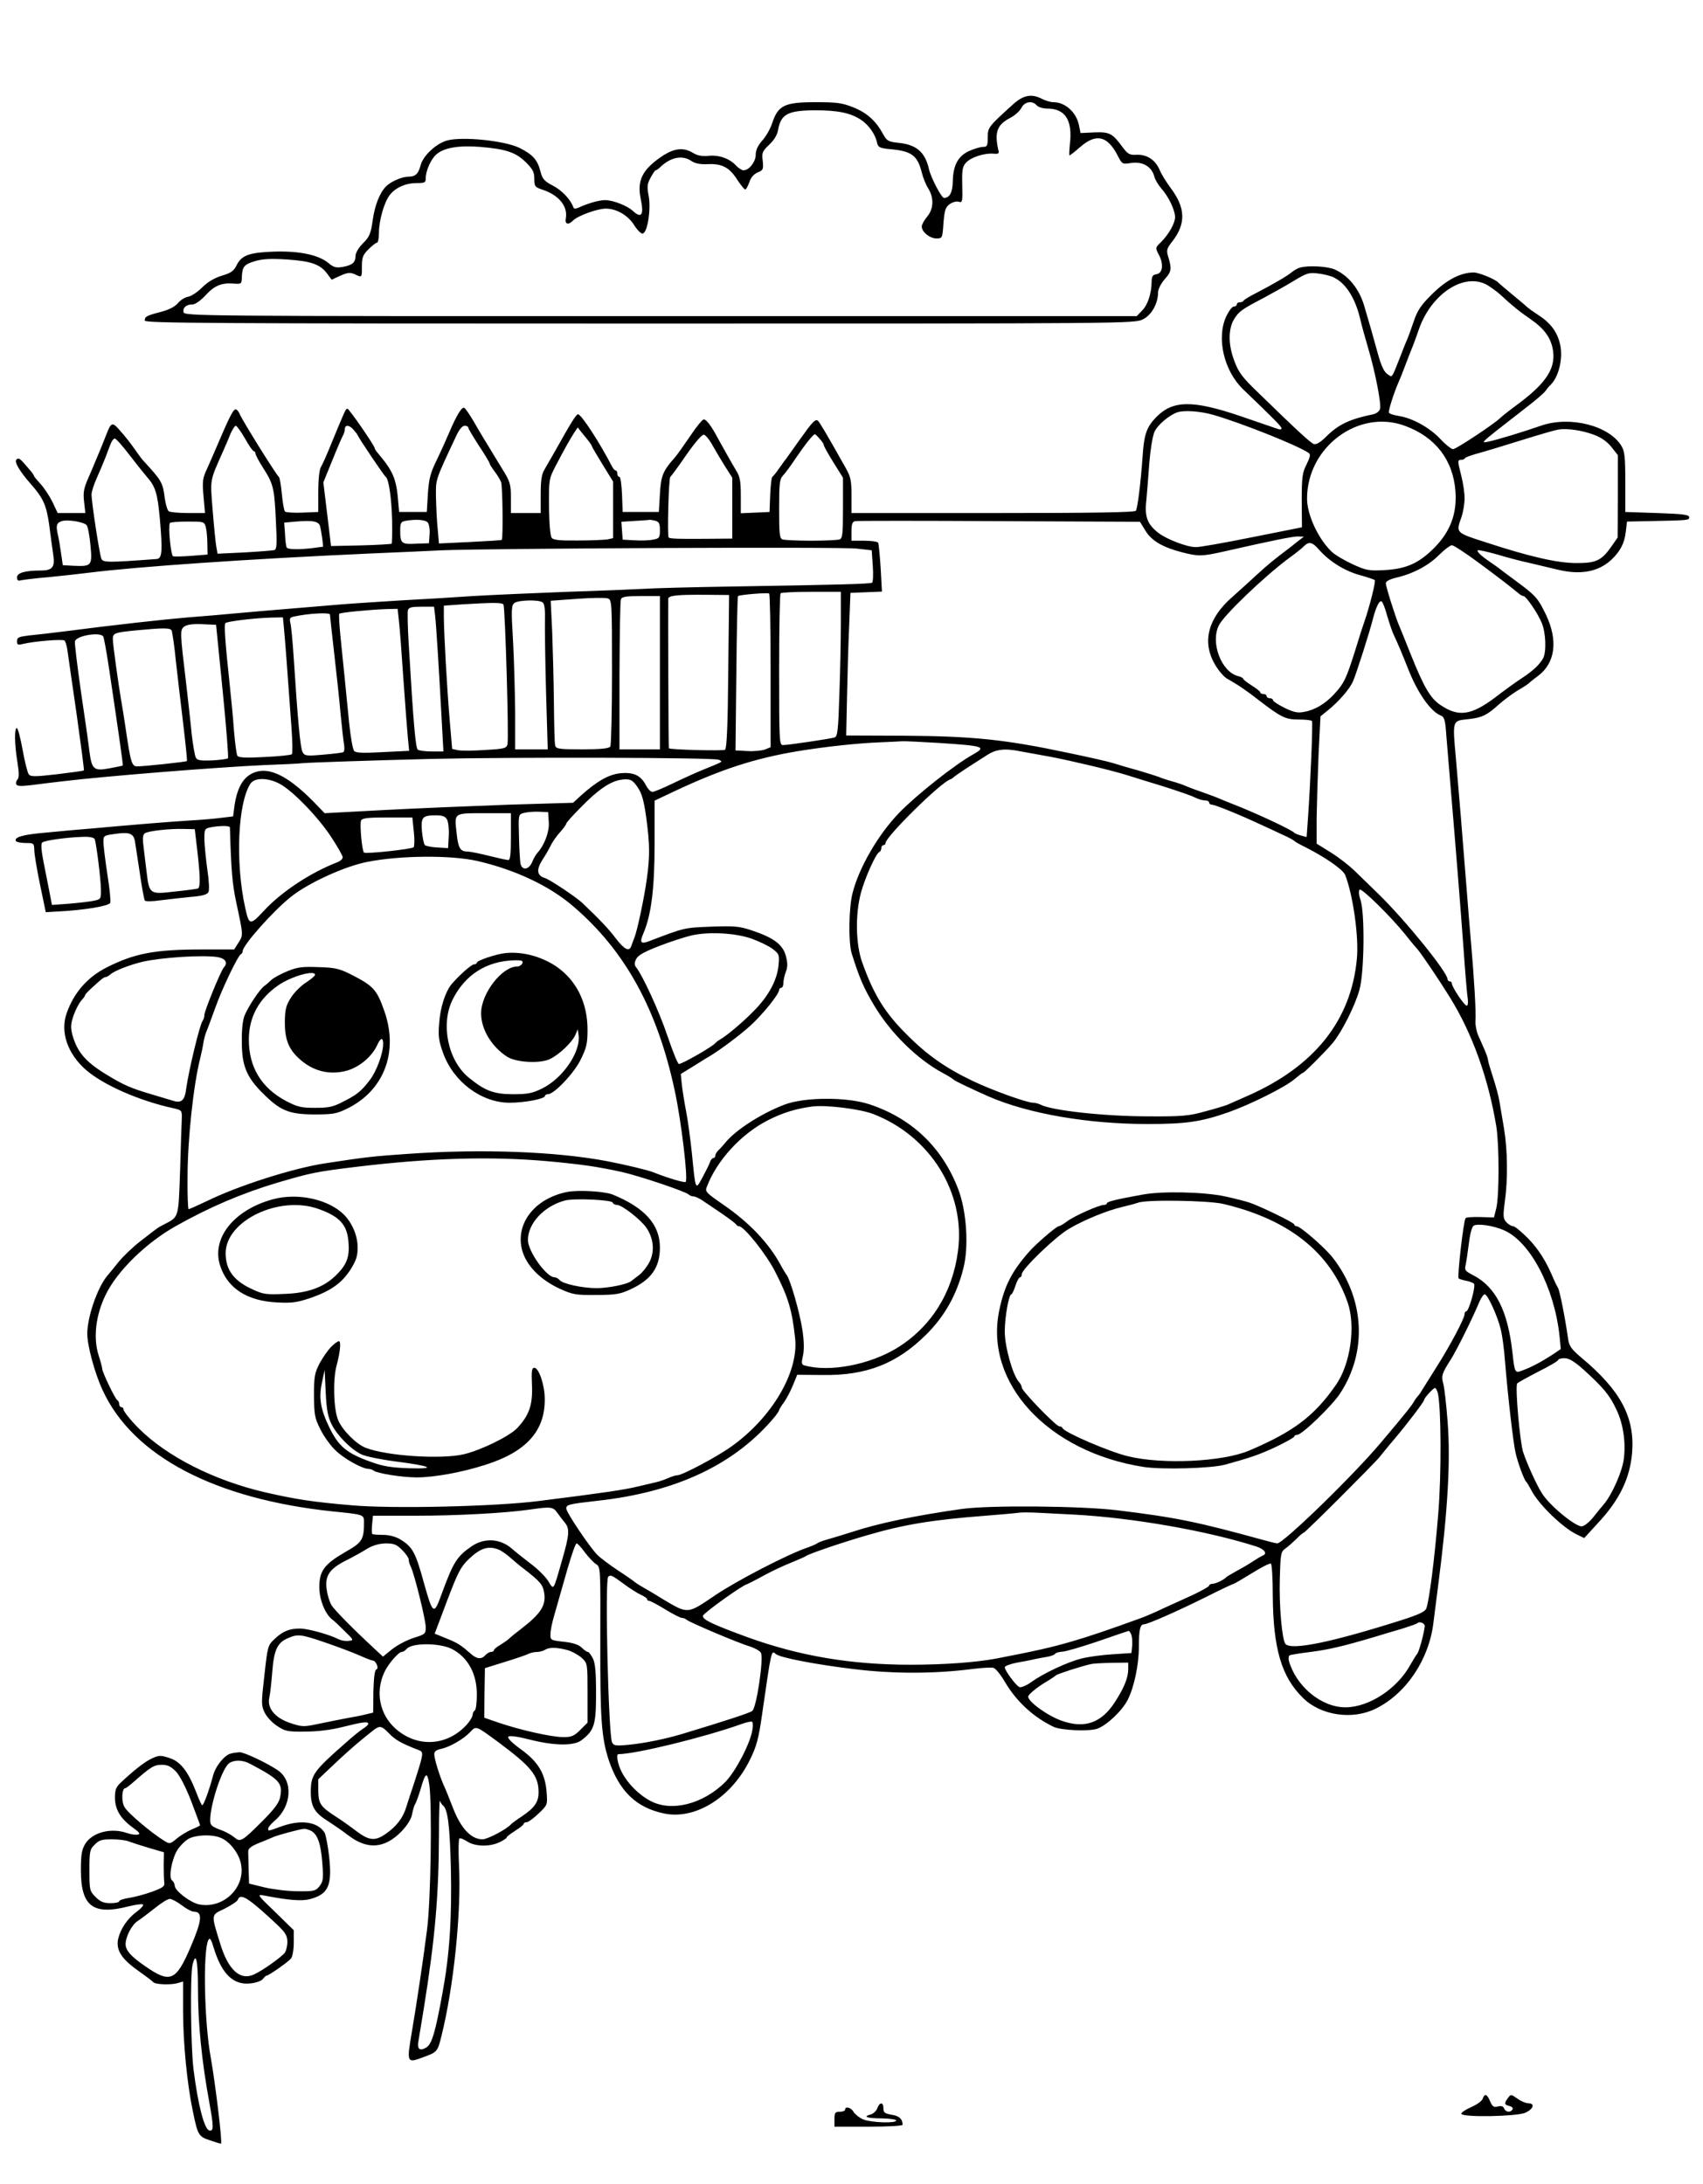 <?xml version="1.0" standalone="no"?>
<!DOCTYPE svg PUBLIC "-//W3C//DTD SVG 20010904//EN"
 "http://www.w3.org/TR/2001/REC-SVG-20010904/DTD/svg10.dtd">
<svg version="1.0" xmlns="http://www.w3.org/2000/svg"
 width="800pt" height="1026pt" viewBox="0 0 800 1026"
 preserveAspectRatio="xMidYMid meet">
<g transform="translate(0,1026) scale(0.1,-0.1)"
fill="#000000" stroke="none">
<path d="M4759 9770 c-117 -106 -119 -109 -119 -156 0 -39 -3 -44 -22 -44 -13
0 -42 -9 -65 -19 -52 -24 -75 -66 -77 -140 -1 -54 -14 -80 -41 -81 -12 0 -61
93 -71 135 -18 80 -58 115 -142 124 -49 5 -56 9 -73 40 -34 63 -76 101 -141
127 -53 21 -78 24 -178 24 -144 0 -175 -15 -202 -97 -9 -28 -31 -66 -48 -84
-20 -23 -30 -44 -30 -66 0 -33 -31 -73 -57 -73 -8 0 -24 10 -36 23 -31 33 -80
50 -129 45 -30 -3 -52 1 -73 14 -43 26 -84 22 -136 -10 -100 -65 -128 -117
-109 -207 16 -76 3 -93 -38 -55 -26 24 -93 50 -130 50 -27 0 -80 -15 -121 -34
-18 -8 -25 -8 -28 1 -12 35 -53 79 -96 101 -40 21 -49 31 -58 66 -14 55 -35
79 -98 111 -69 34 -268 55 -341 35 -51 -14 -113 -72 -124 -116 -11 -41 -24
-54 -58 -54 -30 0 -82 -23 -104 -45 -30 -30 -53 -88 -63 -158 -9 -65 -15 -79
-46 -110 -21 -21 -35 -45 -35 -60 0 -30 -15 -43 -61 -51 -30 -5 -42 -2 -67 19
-46 38 -137 57 -256 53 -115 -4 -152 -17 -175 -65 -13 -26 -27 -36 -69 -48
-35 -11 -66 -29 -92 -55 -22 -22 -52 -42 -67 -44 -16 -3 -37 -17 -48 -31 -14
-16 -41 -30 -79 -40 -69 -18 -76 -22 -76 -41 0 -12 307 -14 2325 -14 2289 0
2326 0 2364 20 41 20 71 75 71 126 0 15 13 41 30 61 33 37 35 48 19 103 -11
35 -9 41 18 76 65 83 62 158 -7 250 -21 28 -45 67 -53 87 -20 46 -59 72 -108
70 -32 -2 -41 3 -65 35 -48 66 -62 73 -134 70 l-64 -3 -8 39 c-13 60 -65 106
-120 106 -13 0 -36 7 -52 15 -50 26 -88 19 -137 -25z m111 -5 c7 -8 29 -15 49
-15 85 0 120 -54 107 -166 -3 -30 -4 -54 -2 -54 3 0 26 18 51 40 75 65 128 52
176 -42 20 -39 22 -40 60 -34 56 9 100 -16 112 -65 4 -14 18 -38 33 -55 33
-37 64 -101 64 -134 0 -28 -29 -80 -65 -116 -29 -29 -29 -27 -9 -65 21 -42 15
-83 -13 -87 -18 -3 -23 -10 -23 -35 -1 -56 -18 -109 -45 -136 l-25 -26 -2238
0 c-2181 0 -2237 0 -2240 19 -4 21 13 36 43 36 12 0 37 18 58 40 43 48 77 62
132 58 39 -3 40 -2 41 29 2 50 10 61 61 76 36 11 74 13 153 8 114 -8 155 -23
188 -68 l20 -27 41 19 c34 15 46 16 67 7 35 -17 34 -17 34 37 0 42 5 54 31 80
17 17 35 31 40 31 5 0 9 21 9 46 0 58 25 145 51 178 27 35 75 56 126 56 39 0
43 2 43 24 0 33 24 88 49 110 35 32 106 44 206 36 122 -10 169 -26 216 -73 32
-32 39 -46 39 -77 0 -36 3 -39 38 -51 77 -25 120 -78 110 -134 -6 -29 12 -34
35 -10 23 22 113 55 153 55 51 0 105 -32 134 -79 14 -22 32 -40 39 -38 23 3
40 117 28 178 -8 42 -7 55 9 84 10 19 21 35 24 35 4 0 15 8 26 19 48 44 102
53 143 24 17 -11 41 -16 77 -14 66 3 102 -16 139 -76 16 -23 31 -43 36 -43 4
0 12 15 19 34 7 22 21 38 39 46 26 10 28 15 24 54 -5 38 -2 45 30 76 23 21 38
46 42 69 13 75 46 92 173 93 107 0 167 -12 217 -45 36 -24 67 -68 75 -107 5
-22 11 -26 65 -31 98 -9 125 -30 145 -109 6 -25 20 -59 31 -76 27 -44 25 -96
-6 -132 -14 -17 -25 -37 -25 -46 0 -25 37 -56 69 -56 28 0 28 1 33 72 5 59 9
74 28 88 13 10 31 15 41 13 21 -6 21 -7 19 92 -1 58 2 74 19 92 24 25 87 45
128 41 21 -2 27 1 24 12 -21 89 -8 124 56 157 21 11 44 32 51 46 15 30 52 36
72 12z"/>
<path d="M6107 9003 c-11 -3 -27 -12 -38 -21 -21 -18 -90 -58 -169 -99 -30
-15 -56 -31 -58 -35 -2 -5 -10 -8 -18 -8 -8 0 -14 -4 -14 -10 0 -5 -6 -10 -14
-10 -8 0 -23 -20 -35 -45 -48 -101 -12 -257 79 -344 152 -146 180 -175 180
-183 0 -6 -8 -7 -17 -3 -10 3 -90 31 -178 61 -225 76 -317 74 -395 -7 -45 -47
-56 -81 -63 -189 -9 -124 -23 -235 -31 -249 -5 -8 -195 -11 -672 -11 l-664 0
0 83 c0 71 -4 88 -29 132 -91 162 -123 215 -129 219 -13 8 -25 -5 -85 -89 -31
-44 -60 -84 -64 -90 -5 -5 -19 -26 -33 -45 -13 -19 -27 -37 -32 -40 -4 -3 -8
-41 -10 -85 l-3 -80 -67 -3 -68 -3 0 83 c0 67 -4 90 -22 118 -21 35 -49 85
-85 150 -31 59 -55 90 -67 90 -6 0 -36 -36 -65 -80 -30 -44 -61 -88 -70 -98
-57 -64 -66 -86 -71 -172 l-5 -85 -85 0 -85 0 -3 83 c-2 45 -7 82 -12 82 -6 0
-10 7 -10 15 0 8 -3 15 -8 15 -4 0 -12 9 -17 19 -59 114 -145 246 -160 245 -9
-1 -34 -41 -108 -174 -17 -30 -39 -68 -49 -85 -14 -23 -18 -51 -18 -117 l0
-88 -70 0 -70 0 0 71 c0 65 -3 76 -43 140 -86 141 -103 169 -134 223 -18 30
-36 57 -42 60 -11 7 -37 -36 -70 -114 -13 -30 -39 -89 -59 -130 -31 -63 -37
-89 -42 -160 l-5 -85 -65 0 -65 0 -7 77 c-7 73 -25 117 -73 175 -5 7 -16 19
-22 27 -7 8 -13 18 -13 21 0 11 -120 185 -128 185 -8 0 -10 -5 -72 -155 -22
-55 -46 -109 -53 -120 -7 -12 -12 -59 -12 -115 l0 -95 -74 -3 c-41 -2 -78 1
-82 5 -5 5 -11 42 -15 83 -4 41 -10 77 -14 80 -11 7 -168 259 -183 293 -6 15
-16 26 -22 24 -12 -4 -32 -46 -90 -182 -9 -22 -28 -64 -41 -94 -23 -48 -24
-62 -18 -132 l7 -79 -79 0 c-44 0 -84 4 -91 8 -6 4 -15 32 -19 62 -9 73 -15
83 -99 174 -6 6 -22 27 -35 46 -29 41 -45 62 -82 104 -30 34 -37 31 -58 -24
-13 -34 -33 -83 -51 -125 -4 -11 -20 -47 -34 -80 -22 -50 -25 -69 -20 -112 l6
-53 -65 0 -65 0 -25 53 c-14 28 -39 66 -56 84 -16 18 -30 34 -30 37 0 3 -10
18 -23 32 -43 51 -49 56 -60 45 -11 -11 16 -56 69 -116 57 -65 72 -98 85 -190
6 -49 15 -112 19 -140 9 -59 -3 -75 -59 -75 -73 0 -111 -11 -111 -32 0 -14 5
-18 18 -14 9 2 69 10 132 15 63 6 149 16 190 21 224 28 741 64 1320 90 124 5
275 12 335 15 208 9 1880 17 1950 8 l70 -8 5 -73 c3 -41 1 -76 -3 -79 -9 -6
-156 -10 -652 -18 -192 -3 -381 -8 -420 -11 -38 -2 -200 -9 -360 -14 -159 -6
-360 -15 -445 -20 -85 -6 -234 -15 -330 -20 -96 -6 -224 -14 -285 -19 -60 -5
-168 -14 -240 -20 -71 -6 -182 -15 -245 -21 -63 -6 -169 -15 -235 -20 -119
-10 -352 -36 -575 -65 -63 -8 -141 -17 -173 -20 -49 -6 -57 -9 -57 -27 0 -17
4 -19 27 -13 55 13 188 24 196 16 5 -5 11 -26 14 -47 3 -22 22 -156 43 -299
20 -143 36 -262 34 -264 -2 -2 -59 -10 -126 -18 -106 -12 -124 -12 -133 0 -6
8 -19 60 -29 116 -10 55 -22 101 -27 101 -12 0 -11 -78 3 -161 8 -50 8 -73 0
-81 -6 -6 -8 -16 -6 -22 4 -9 22 -10 72 -4 37 5 103 13 147 18 199 24 724 66
945 76 85 3 166 7 180 9 30 3 324 13 605 20 360 9 1334 7 1352 -4 19 -10 26
-6 -77 -48 -25 -10 -85 -37 -133 -60 -49 -24 -95 -43 -102 -43 -8 0 -21 13
-30 30 -24 47 -57 63 -118 58 -56 -5 -111 -36 -188 -105 l-37 -34 -303 -9
c-167 -6 -430 -17 -584 -25 l-280 -15 -51 53 c-131 133 -225 174 -300 128 -37
-23 -61 -70 -72 -142 l-7 -54 -50 -6 c-28 -4 -95 -10 -150 -13 -111 -7 -280
-21 -455 -37 -63 -5 -164 -14 -223 -20 -109 -9 -153 -22 -142 -40 4 -5 24 -9
46 -9 37 0 39 -1 40 -32 0 -18 12 -91 27 -163 l27 -130 50 3 c129 6 247 26
253 41 3 8 -3 67 -13 130 -10 64 -18 132 -19 151 -1 34 0 35 49 42 72 11 93 4
99 -35 3 -17 13 -85 23 -150 9 -64 20 -121 23 -127 3 -5 33 -5 75 1 39 5 103
12 143 16 52 4 75 11 81 22 5 9 3 53 -5 106 -7 50 -13 113 -14 141 0 50 1 52
31 58 43 8 89 8 89 -1 6 -204 11 -263 30 -353 33 -154 33 -152 11 -187 l-21
-33 -150 0 c-222 0 -318 -18 -450 -85 -90 -46 -153 -118 -187 -215 -31 -87 4
-190 91 -266 82 -71 250 -145 411 -180 39 -9 40 -10 39 -49 -1 -22 -5 -132 -8
-245 -8 -225 -5 -215 -76 -252 -30 -15 -27 -14 -110 -78 -36 -28 -82 -72 -103
-98 -21 -26 -45 -56 -54 -66 -46 -56 -93 -193 -93 -271 0 -56 35 -186 72 -265
142 -310 528 -512 1083 -570 141 -14 145 -15 145 -48 0 -85 -8 -97 -87 -142
-99 -57 -123 -89 -123 -165 0 -59 27 -126 60 -152 9 -6 35 -31 59 -55 44 -43
44 -43 18 -46 -14 -2 -35 2 -47 8 -40 21 -143 50 -181 50 -50 0 -82 -13 -120
-50 -31 -29 -32 -34 -47 -170 -15 -129 -15 -142 1 -174 9 -20 35 -48 58 -63
39 -26 50 -28 133 -27 58 0 122 8 177 22 92 23 119 27 119 14 0 -4 -11 -14
-24 -22 -13 -8 -49 -37 -80 -65 -153 -134 -166 -152 -166 -233 0 -69 18 -98
84 -139 22 -14 64 -43 93 -65 89 -68 170 -62 249 19 28 30 46 58 50 82 4 20
10 41 14 46 4 6 15 35 24 65 25 87 33 91 43 24 13 -97 7 -545 -11 -679 -18
-142 -50 -355 -71 -478 -25 -148 -25 -150 55 -120 63 23 66 26 83 96 58 230
95 587 83 809 -3 64 -2 119 2 122 5 3 21 -4 38 -15 36 -23 104 -25 150 -3 19
9 34 19 34 23 0 3 18 17 40 31 22 14 40 28 40 32 0 5 6 8 13 8 8 0 33 18 57
41 42 40 42 41 38 97 -6 90 -39 145 -120 204 -43 31 -66 54 -60 60 6 6 43 1
98 -13 117 -30 210 -31 245 -4 61 46 69 73 69 220 0 102 -4 143 -15 165 -9 17
-19 30 -23 30 -5 0 -18 9 -30 21 -15 14 -43 23 -85 27 -61 7 -62 8 -61 37 0
17 8 55 17 85 9 30 25 89 37 130 38 136 62 210 69 210 4 0 22 -19 39 -43 18
-23 41 -48 53 -55 20 -13 20 -20 19 -360 -1 -363 5 -455 40 -561 49 -145 129
-223 261 -250 147 -30 317 77 403 255 30 61 40 98 56 211 45 312 43 301 65
283 20 -17 187 -49 370 -71 181 -22 376 -22 553 1 46 6 91 8 100 5 9 -3 34
-33 54 -68 55 -92 134 -164 228 -209 36 -16 162 -22 203 -9 45 15 119 85 145
137 30 60 52 165 52 249 0 80 6 105 24 105 18 0 158 62 293 129 67 34 125 61
128 61 3 0 42 23 86 50 44 28 85 48 89 45 5 -3 9 -71 9 -151 2 -249 41 -382
143 -481 84 -82 231 -103 339 -50 144 70 253 232 273 407 4 30 13 105 21 165
46 355 60 592 45 781 -6 78 -15 156 -20 174 -10 37 -7 48 36 115 28 45 99 187
135 273 8 17 18 32 24 32 13 0 60 -102 75 -165 7 -27 16 -95 20 -150 13 -161
39 -387 50 -432 11 -47 40 -125 49 -133 4 -3 15 -22 26 -43 34 -65 147 -174
212 -205 l35 -17 64 70 c102 109 151 211 161 331 13 166 -53 292 -239 447 -48
41 -57 54 -62 90 -15 104 -39 223 -47 237 -5 8 -14 26 -20 40 -35 85 -71 141
-120 192 -32 32 -63 58 -71 58 -8 0 -23 9 -32 19 -15 17 -16 28 -7 96 15 106
13 244 -4 345 -8 47 -17 103 -21 125 -3 22 -17 73 -30 113 -13 40 -24 77 -24
83 0 6 -7 26 -15 45 -8 19 -22 50 -31 70 -8 19 -14 49 -13 67 4 35 -7 214 -21
372 -5 55 -14 165 -20 245 -18 229 -39 484 -51 620 -16 175 -16 174 51 181 70
7 94 18 150 69 25 22 65 52 90 67 25 14 47 29 50 32 3 3 22 19 44 35 82 61 96
166 39 287 -37 77 -48 91 -138 157 -38 28 -74 55 -80 60 -5 4 -26 19 -45 32
-44 30 -64 50 -58 55 2 3 42 -6 89 -19 46 -14 114 -32 152 -40 37 -9 97 -23
135 -32 107 -26 191 -10 252 47 41 39 61 77 67 129 l6 50 101 2 c194 4 191 4
191 19 0 11 -30 15 -150 19 l-150 5 0 140 c0 118 -3 145 -18 170 -58 96 -241
142 -376 96 -83 -29 -211 -68 -251 -76 -32 -7 -29 -3 40 52 41 32 107 83 145
113 39 30 76 62 83 71 7 10 18 24 26 31 39 39 59 124 45 189 -13 59 -45 102
-101 138 -23 15 -50 34 -58 42 -8 8 -40 34 -70 59 -30 25 -57 48 -60 51 -12
16 -92 49 -117 49 -61 0 -127 -34 -194 -100 -54 -53 -70 -77 -88 -130 -12 -36
-26 -74 -31 -85 -5 -11 -19 -45 -30 -75 -45 -113 -38 -104 -63 -87 -15 10 -29
39 -45 98 -22 80 -37 133 -64 224 -24 80 -75 142 -140 170 -35 14 -120 19
-161 8z m162 -48 c55 -28 99 -99 121 -195 7 -30 24 -91 37 -135 33 -111 62
-260 56 -285 -3 -12 -16 -22 -32 -26 -108 -22 -163 -47 -220 -104 -28 -28 -47
-39 -59 -36 -16 6 -76 61 -263 243 -72 69 -91 94 -110 146 -30 77 -30 152 -1
199 23 36 34 44 137 98 39 21 102 56 140 79 64 39 74 42 119 36 27 -3 61 -12
75 -20z m721 -36 c19 -12 46 -32 60 -45 54 -50 87 -77 141 -114 66 -46 97 -90
105 -151 10 -81 -33 -148 -161 -244 -41 -30 -80 -61 -87 -68 -28 -28 -208
-147 -222 -147 -8 0 -36 22 -60 48 -50 53 -130 98 -195 108 -23 4 -44 10 -46
15 -5 7 23 94 45 144 5 11 19 45 30 75 11 30 25 64 29 75 5 11 22 56 37 100
60 169 217 269 324 204z m-1290 -608 c132 -38 398 -144 448 -179 9 -6 7 -18
-10 -53 -20 -39 -23 -59 -23 -170 l1 -126 -236 -47 c-129 -26 -247 -47 -263
-46 -41 0 -134 36 -173 65 -54 41 -68 77 -59 154 3 36 10 116 14 176 5 62 15
125 24 146 14 32 68 78 107 92 32 11 108 6 170 -12z m899 -51 c143 -52 227
-160 238 -307 8 -104 -23 -188 -97 -264 -73 -74 -132 -101 -235 -107 -74 -4
-86 -2 -150 27 -39 18 -83 44 -99 59 -63 60 -116 173 -116 250 0 242 242 422
459 342z m-5448 -60 c18 -33 37 -60 42 -60 4 0 7 -5 7 -10 0 -6 16 -37 36 -68
48 -75 53 -94 60 -249 6 -109 4 -133 -7 -137 -8 -2 -71 -7 -140 -11 l-127 -6
-6 33 c-3 18 -11 95 -17 171 -12 151 -15 133 51 282 10 22 25 57 33 78 9 20
20 37 25 37 4 0 24 -27 43 -60z m510 41 c9 -10 18 -22 20 -27 7 -16 123 -189
131 -194 14 -10 27 -96 30 -202 1 -59 0 -109 -2 -112 -3 -2 -68 -6 -145 -8
l-140 -3 -18 150 -18 149 41 101 c22 55 45 108 50 117 6 10 10 25 10 33 0 21
22 19 41 -4z m539 10 c0 -5 23 -43 50 -85 28 -42 50 -79 50 -83 0 -3 10 -20
23 -37 13 -17 27 -40 31 -51 7 -19 10 -264 3 -271 -1 -2 -68 -6 -149 -10
l-146 -7 -6 69 c-4 38 -7 105 -8 149 -1 85 -5 74 95 287 14 30 28 48 40 48 9
0 17 -4 17 -9z m566 -64 c7 -9 14 -20 14 -22 0 -3 23 -42 50 -86 l50 -81 0
-133 0 -133 -27 -6 c-16 -2 -78 -5 -139 -5 -81 -1 -114 2 -122 12 -7 8 -12 66
-13 145 -1 130 0 133 31 193 40 77 66 123 87 156 l17 25 18 -23 c11 -13 26
-32 34 -42z m4721 31 c35 -13 62 -32 83 -58 l30 -38 0 -193 -1 -194 -27 -39
c-48 -69 -73 -81 -165 -81 -92 0 -221 30 -429 98 -140 45 -139 44 -113 117 8
23 15 64 15 89 0 26 -7 73 -15 104 -18 71 -19 77 -1 77 8 0 16 3 18 8 2 4 30
14 63 23 33 9 125 37 205 62 80 25 156 47 170 49 40 7 111 -3 167 -24z m-4138
-53 c15 -27 42 -72 59 -99 l32 -50 0 -143 0 -143 -122 -1 c-126 -1 -170 0
-177 6 -7 7 0 280 8 285 4 3 38 49 75 103 42 60 74 97 83 95 8 -2 27 -25 42
-53z m502 33 c11 -11 19 -25 19 -29 0 -5 20 -41 45 -81 l45 -72 0 -142 c0
-120 -2 -143 -16 -148 -9 -3 -69 -6 -134 -6 -65 0 -125 3 -134 6 -14 5 -16 27
-16 143 0 118 2 140 18 157 10 10 38 48 61 83 45 66 81 111 89 111 3 0 13 -10
23 -22z m-3243 -75 c33 -43 70 -89 82 -103 40 -45 50 -77 61 -198 13 -151 11
-187 -16 -188 -227 -17 -252 -17 -259 2 -9 23 -46 265 -46 301 0 13 11 48 24
76 13 29 31 72 41 97 9 25 21 55 26 68 5 12 13 22 18 22 6 0 37 -35 69 -77z
m-201 -330 c6 -8 14 -50 18 -95 9 -95 5 -99 -75 -96 l-55 3 -8 55 c-4 30 -11
72 -16 92 -9 40 -5 52 19 60 27 9 105 -4 117 -19z m1097 -7 c3 -11 7 -37 10
-57 l4 -37 -45 -6 c-62 -8 -121 -8 -126 2 -3 4 -7 32 -8 62 l-4 55 55 5 c81 7
109 1 114 -24z m505 20 c7 -8 11 -33 9 -56 l-3 -42 -60 -2 c-68 -4 -75 1 -75
61 0 35 3 42 23 46 49 9 95 6 106 -7z m1069 8 c18 -5 22 -13 22 -45 0 -35 -3
-39 -33 -44 -18 -4 -57 -5 -87 -3 l-55 3 -3 42 -3 42 63 4 c35 2 65 4 68 5 3
1 15 -1 28 -4z m2303 -47 c29 -48 81 -78 174 -102 76 -19 89 -19 193 4 237 54
324 71 349 71 l28 -1 -25 -19 c-14 -11 -29 -23 -35 -28 -81 -61 -109 -84 -160
-131 -33 -31 -86 -78 -117 -106 -113 -99 -142 -209 -82 -314 17 -30 44 -62 60
-70 48 -27 86 -52 151 -103 102 -78 122 -88 185 -88 31 0 59 -3 61 -7 5 -8 -7
-291 -19 -461 l-6 -84 -26 7 c-15 4 -29 10 -32 13 -9 13 -188 96 -284 133 -28
11 -60 24 -71 29 -11 5 -47 18 -80 30 -33 11 -69 25 -80 30 -11 5 -38 14 -60
20 -22 6 -49 15 -60 20 -11 4 -54 18 -95 30 -41 11 -95 27 -120 35 -25 8 -119
29 -210 48 -302 64 -449 79 -780 81 l-265 1 4 180 c2 99 6 250 10 335 l6 155
74 3 74 3 -6 110 c-4 61 -9 114 -12 120 -4 5 -33 9 -66 9 l-59 0 0 44 c0 34 4
45 17 48 9 2 314 2 677 0 l661 -3 26 -42z m-4414 16 c4 -16 7 -50 7 -78 l1
-50 -75 -6 c-41 -3 -80 -4 -87 -2 -10 4 -24 137 -15 156 2 4 39 7 82 7 78 0
80 0 87 -27z m5230 -106 c48 -54 118 -98 189 -118 37 -10 69 -21 72 -24 6 -5
-25 -127 -47 -190 -6 -16 -27 -81 -46 -144 -41 -130 -52 -152 -97 -201 -42
-46 -93 -76 -142 -84 -30 -6 -49 -2 -92 19 -30 15 -54 31 -54 36 0 5 -7 9 -15
9 -8 0 -15 5 -15 10 0 6 -7 10 -15 10 -8 0 -15 3 -15 8 0 4 -18 18 -40 32 -22
14 -40 28 -40 31 0 4 -11 10 -24 13 -79 20 -131 158 -90 239 24 48 211 227
326 313 32 23 65 49 73 58 24 24 40 20 72 -17z m750 -61 c97 -72 139 -104 190
-146 7 -6 16 -10 20 -10 12 -1 66 -79 85 -125 20 -46 23 -137 7 -167 -16 -29
-46 -58 -99 -93 -25 -16 -82 -57 -126 -91 -113 -85 -173 -93 -257 -36 -48 32
-78 84 -139 236 -27 67 -52 130 -57 141 -17 40 -61 180 -61 195 0 10 18 19 51
27 80 19 150 57 199 106 25 25 52 45 60 46 8 0 65 -37 127 -83z m-3327 -507
l0 -359 -27 -11 c-15 -5 -52 -9 -82 -7 l-56 3 4 360 c2 198 5 362 8 365 6 6
135 17 146 12 4 -2 7 -165 7 -363z m330 228 c0 -79 -3 -232 -7 -340 -5 -167
-9 -197 -22 -201 -22 -7 -220 -36 -243 -36 -17 0 -18 18 -18 353 0 195 3 357
7 360 3 4 69 7 145 7 l138 0 0 -143z m-529 -232 c-2 -251 -7 -362 -15 -367 -9
-6 -256 0 -264 7 -2 1 -4 658 -3 702 1 16 44 20 176 19 l110 -1 -4 -360z
m-546 -1 c0 -187 -4 -345 -8 -351 -7 -9 -45 -13 -132 -13 -108 0 -123 2 -127
18 -3 9 -5 100 -6 202 -1 102 -5 251 -8 331 l-7 147 124 9 c68 5 133 6 144 2
19 -6 20 -15 20 -345z m225 -4 l0 -360 -95 0 -95 0 0 345 c1 190 3 352 7 360
4 12 25 15 94 15 l89 0 0 -360z m-552 331 c9 -5 13 -29 12 -77 -1 -38 1 -192
5 -341 l8 -273 -76 0 -77 0 0 173 c-1 94 -5 246 -10 337 -9 149 -8 166 7 178
19 13 111 16 131 3z m3967 -59 c9 -31 22 -70 29 -87 28 -60 45 -102 72 -170
44 -111 104 -196 150 -215 19 -8 23 -19 28 -92 4 -46 13 -159 21 -253 25 -295
44 -533 60 -750 8 -115 17 -222 20 -237 2 -15 1 -30 -4 -32 -8 -6 -71 87 -71
105 0 5 -4 9 -10 9 -5 0 -10 5 -10 10 0 33 -199 278 -323 399 -32 31 -81 79
-109 106 -28 28 -80 68 -117 91 l-66 41 0 119 c1 65 5 200 9 299 l9 180 31 25
c54 43 107 104 122 140 15 34 79 234 94 295 14 54 30 86 40 80 5 -3 17 -32 25
-63z m-4150 48 c8 -14 26 -628 19 -656 -5 -19 -14 -22 -105 -27 -55 -4 -113
-4 -128 -1 l-27 6 -12 141 c-13 156 -26 391 -27 477 l0 55 85 6 c148 9 189 9
195 -1z m-321 -52 c5 -42 18 -249 32 -510 l7 -128 -54 0 c-30 0 -59 4 -66 8
-11 7 -21 125 -43 497 -5 77 -6 148 -4 158 4 14 17 17 64 17 l59 0 5 -42z
m-170 -25 c4 -32 13 -155 21 -273 8 -118 18 -242 21 -276 l6 -61 -123 -6 c-93
-5 -126 -4 -135 5 -7 7 -17 67 -24 133 -14 143 -25 252 -40 399 -6 59 -9 110
-6 113 6 6 143 19 223 22 l51 1 6 -57z m-324 30 c0 -5 9 -87 20 -183 11 -96
25 -224 30 -285 6 -60 13 -124 16 -141 3 -18 2 -34 -3 -37 -4 -3 -47 -8 -95
-12 -79 -7 -87 -6 -97 13 -10 19 -22 143 -41 438 -5 78 -12 153 -16 168 -5 21
-2 26 18 30 69 15 168 20 168 9z m-216 -65 c5 -51 17 -209 35 -463 5 -66 6
-123 2 -128 -4 -4 -62 -10 -128 -13 -90 -5 -122 -3 -128 6 -4 7 -11 60 -16
119 -4 58 -13 151 -19 206 -23 216 -28 290 -21 298 8 8 136 24 218 26 l52 1 5
-52z m-288 -293 c17 -170 28 -313 25 -317 -3 -3 -37 -8 -74 -10 -55 -2 -70 0
-77 13 -5 9 -14 61 -20 115 -5 54 -17 158 -25 229 -30 250 -30 256 -9 272 13
9 40 13 84 11 l65 -3 31 -310z m-240 284 c3 -6 13 -70 20 -143 8 -72 24 -207
35 -299 11 -93 19 -170 17 -172 -4 -4 -201 -25 -233 -25 -26 0 -31 16 -55 180
-6 41 -15 98 -20 125 -15 89 -40 269 -40 293 0 28 8 31 111 41 125 12 157 12
165 0z m-321 -29 c3 -5 15 -69 26 -142 43 -288 68 -462 66 -464 -1 -1 -29 -7
-62 -13 -74 -14 -84 -6 -95 80 -4 35 -22 162 -40 282 -17 120 -30 225 -28 234
5 27 119 46 133 23z m3927 -500 c212 -14 223 -18 159 -54 -88 -49 -269 -193
-349 -276 -97 -101 -187 -256 -217 -375 -18 -69 -20 -233 -4 -284 37 -118 57
-163 106 -245 77 -129 202 -252 323 -317 25 -13 47 -27 50 -31 4 -5 92 -47
165 -79 187 -81 466 -129 746 -129 180 0 250 10 379 55 102 36 267 118 310
155 19 16 37 30 40 30 6 0 101 94 140 140 42 50 105 174 126 250 23 81 26 361
5 423 -8 22 -9 43 -4 48 9 9 147 -127 213 -209 19 -24 45 -56 58 -70 22 -26
103 -146 153 -227 105 -169 181 -381 218 -606 14 -86 14 -328 0 -384 l-11 -44
-63 2 c-35 1 -67 -1 -70 -5 -10 -9 -40 -276 -33 -283 3 -3 18 -8 34 -11 16 -3
33 -9 38 -14 10 -10 -24 -130 -36 -130 -5 0 -8 -6 -8 -13 0 -20 -69 -150 -134
-252 -31 -50 -62 -99 -69 -110 -6 -11 -15 -22 -18 -25 -3 -3 -10 -12 -15 -21
-10 -19 -46 -64 -155 -193 -127 -152 -460 -476 -489 -476 -5 0 -33 7 -62 15
-316 87 -414 107 -693 141 -169 20 -593 24 -725 6 -220 -31 -392 -67 -520
-109 -41 -13 -93 -29 -115 -35 -22 -6 -42 -14 -45 -17 -3 -3 -23 -12 -45 -20
-93 -31 -332 -155 -436 -225 -131 -89 -126 -89 -245 -18 -43 27 -90 54 -104
62 -14 8 -27 17 -30 20 -3 3 -37 27 -77 53 -39 26 -83 59 -97 73 -37 38 -146
200 -146 218 0 18 12 21 145 36 375 41 652 173 838 399 9 12 17 24 17 27 0 3
10 20 23 37 12 17 31 53 42 80 l20 49 120 -1 c205 -3 348 53 486 190 85 84
143 186 174 309 27 103 16 271 -24 375 -75 195 -217 331 -415 397 -106 36
-307 35 -401 -1 -108 -41 -231 -120 -278 -179 -10 -12 -25 -29 -33 -36 -8 -8
-14 -19 -14 -25 0 -6 -4 -11 -9 -11 -5 0 -12 -8 -15 -17 -3 -10 -19 -42 -35
-72 -35 -64 -33 -68 -51 114 -7 66 -19 154 -27 195 -8 41 -17 98 -20 125 l-5
50 57 35 c31 19 63 40 73 45 54 32 146 101 197 147 58 53 135 148 135 168 0 5
5 10 10 10 6 0 10 10 10 22 0 12 5 36 12 54 9 24 8 42 -1 76 -15 52 -58 84
-161 118 -57 19 -80 21 -190 17 -127 -5 -123 -4 -293 -69 -38 -14 -43 -5 -24
39 37 88 52 211 52 420 l0 202 95 45 c220 103 374 153 575 187 135 22 284 38
390 42 44 2 90 4 102 5 12 1 90 -3 175 -8z m385 -40 c26 -5 89 -16 138 -25 99
-19 294 -65 365 -88 25 -8 99 -31 165 -51 66 -21 133 -44 148 -52 16 -8 37
-14 48 -14 10 0 19 -4 19 -10 0 -5 6 -10 13 -10 14 0 128 -46 222 -90 33 -15
83 -38 110 -51 28 -12 52 -26 55 -29 3 -4 28 -18 55 -31 94 -48 174 -104 184
-129 37 -94 65 -292 55 -394 -27 -290 -200 -506 -514 -644 -41 -18 -84 -37
-95 -42 -11 -4 -58 -19 -105 -31 -74 -21 -108 -24 -265 -23 -205 0 -453 27
-507 55 -10 5 -26 9 -35 9 -30 0 -193 59 -283 102 -126 60 -215 122 -310 218
-103 102 -156 188 -210 340 -30 84 -33 223 -6 325 19 71 71 187 87 193 5 2 9
10 9 18 0 8 5 14 10 14 6 0 10 5 10 10 0 29 257 283 304 299 6 2 13 7 16 10 3
4 30 22 60 42 30 19 73 47 95 61 44 29 85 34 162 18z m-3483 -152 c61 -33 176
-151 240 -247 31 -47 56 -91 56 -98 0 -7 -10 -17 -22 -22 -128 -49 -266 -140
-349 -230 -64 -69 -69 -68 -87 14 -47 212 -35 492 24 583 19 30 82 30 138 0z
m1682 -17 c20 -30 29 -64 40 -143 17 -127 17 -180 3 -283 -12 -90 -46 -249
-59 -280 -4 -11 -11 -28 -14 -37 -9 -31 -32 -20 -74 35 -34 45 -77 90 -157
166 -30 28 -150 108 -174 116 -39 12 -43 38 -13 86 16 24 31 51 35 59 11 24
30 52 55 79 12 14 22 29 22 32 0 4 28 36 63 71 93 96 154 136 214 137 27 1 37
-6 59 -38z m-418 -164 c3 -45 -21 -108 -54 -144 -6 -6 -17 -25 -24 -42 -15
-37 -47 -42 -55 -8 -2 12 -6 69 -7 126 -3 104 -3 105 22 112 14 4 45 7 70 6
l45 -2 3 -48z m-178 -67 c0 -81 -3 -110 -12 -110 -7 0 -48 9 -92 20 -43 11
-89 20 -101 20 -33 0 -43 17 -50 87 -11 96 -15 93 130 93 l125 0 0 -110z
m-300 80 c6 -11 10 -46 8 -77 l-3 -57 -50 3 c-27 1 -54 7 -59 11 -5 5 -11 35
-14 66 -5 65 2 74 65 74 32 0 45 -5 53 -20z m-156 -57 c4 -36 3 -69 -1 -73
-10 -9 -222 -32 -233 -25 -9 6 -21 131 -14 150 5 12 29 15 124 15 l117 0 7
-67z m-1022 -48 c19 -154 21 -215 7 -219 -8 -2 -57 -9 -109 -14 -116 -14 -119
-12 -131 89 -5 41 -12 97 -15 125 -5 38 -3 54 7 60 17 11 116 22 184 20 l50
-1 7 -60z m-477 13 c8 -24 28 -183 29 -233 1 -48 0 -49 -32 -56 -18 -4 -70
-10 -116 -14 l-82 -6 -13 68 c-7 37 -20 101 -28 142 -9 46 -11 77 -5 83 10 10
116 25 195 27 30 1 49 -4 52 -11z m1800 -103 c176 -41 335 -116 445 -210 245
-208 398 -485 480 -870 30 -139 63 -413 51 -427 -5 -5 -84 18 -151 45 -25 10
-132 36 -216 52 -240 46 -591 59 -934 35 -163 -11 -200 -15 -395 -45 -149 -23
-404 -104 -551 -176 -45 -21 -84 -39 -88 -39 -3 0 -6 66 -5 148 0 181 28 438
60 563 6 24 13 58 15 74 3 17 9 39 14 50 5 11 23 61 41 110 32 91 107 247 121
253 4 2 8 8 8 14 0 28 145 191 229 257 81 64 249 141 355 162 154 31 396 33
521 4z m1285 -364 c36 -13 80 -34 99 -48 32 -25 33 -28 28 -79 -7 -70 -48
-145 -117 -214 -54 -55 -127 -116 -159 -134 -9 -5 -18 -13 -21 -16 -11 -16
-161 -101 -171 -98 -6 2 -30 62 -54 133 -38 113 -116 283 -148 323 -7 9 -7 20
1 36 8 18 36 34 108 62 54 21 123 43 153 50 79 18 203 12 281 -15z m-2507 -87
c37 -7 49 -27 28 -49 -14 -16 -91 -204 -91 -223 0 -10 -4 -22 -8 -27 -13 -15
-65 -231 -77 -317 -7 -57 -22 -71 -61 -59 -16 5 -63 19 -104 31 -97 29 -130
43 -216 96 -94 58 -132 104 -154 183 -9 36 -8 51 6 92 10 28 26 58 36 69 10
11 18 22 18 26 0 3 15 19 33 35 47 43 55 49 63 49 4 0 15 6 23 13 20 18 92 45
150 59 92 21 286 33 354 22z m3079 -737 c269 -104 435 -371 398 -645 -26 -196
-126 -355 -286 -454 -129 -79 -318 -115 -435 -82 -14 4 -15 11 -7 46 6 27 5
68 -2 117 -12 81 -56 236 -74 261 -6 8 -20 31 -30 50 -55 101 -146 197 -268
281 -80 55 -87 62 -78 83 47 125 162 250 288 314 69 35 131 54 206 64 63 9
226 -11 288 -35z m-1527 -222 c162 -15 229 -25 345 -50 80 -18 299 -91 315
-106 5 -5 15 -9 22 -9 8 0 26 -8 41 -18 15 -10 56 -38 92 -62 36 -25 67 -48
68 -52 2 -4 8 -8 13 -8 24 0 130 -133 171 -215 61 -119 79 -180 93 -310 18
-159 -108 -373 -298 -509 -68 -49 -232 -136 -255 -136 -8 0 -28 -6 -45 -14
-18 -8 -43 -16 -57 -19 -14 -3 -52 -12 -85 -20 -60 -15 -170 -31 -465 -68
-205 -26 -687 -37 -878 -20 -187 16 -262 28 -407 61 -240 56 -461 168 -594
301 -36 36 -71 79 -71 89 0 5 -4 10 -10 10 -5 0 -10 6 -10 14 0 8 -4 16 -8 18
-10 3 -72 133 -72 149 0 5 -7 33 -16 60 -27 82 -15 190 32 286 53 111 190 245
329 323 156 88 309 154 480 205 157 46 180 51 370 74 347 42 635 50 900 26z
m4490 -324 c124 -54 237 -271 261 -497 l6 -61 -43 -29 c-48 -31 -98 -58 -141
-73 -31 -12 -33 -8 -43 84 -22 199 -79 311 -187 366 -35 18 -39 23 -33 47 3
14 10 60 15 100 5 43 14 78 22 84 18 12 93 1 143 -21z m372 -653 c96 -87 125
-122 157 -191 31 -65 44 -152 34 -230 -7 -58 -54 -165 -92 -211 -12 -14 -36
-43 -54 -66 -18 -22 -42 -40 -52 -40 -32 0 -153 100 -187 156 -25 39 -71 141
-88 193 -15 47 -38 303 -28 322 2 4 46 28 98 55 52 26 95 51 95 56 0 4 13 8
29 8 21 0 45 -14 88 -52z m-683 -110 c16 -63 18 -382 2 -573 -17 -208 -42
-405 -56 -441 -6 -15 -36 -29 -121 -56 -322 -102 -510 -141 -540 -111 -16 16
-31 178 -27 308 3 115 5 126 25 140 12 8 35 29 52 45 16 17 32 30 35 30 7 0
333 326 356 355 9 11 40 50 71 86 60 71 139 175 139 183 0 9 43 56 51 56 4 0
9 -10 13 -22z m-4137 -563 c10 -14 26 -35 36 -47 24 -29 22 -57 -13 -178 -42
-147 -38 -140 -64 -98 -12 20 -49 57 -81 81 -33 25 -73 57 -89 71 -55 49 -130
54 -191 12 -69 -47 -86 -75 -142 -228 -34 -95 -40 -91 -79 47 -42 154 -55 178
-114 214 -22 13 -52 21 -81 21 -25 0 -48 2 -50 4 -3 3 -3 23 -1 45 l4 41 202
0 c191 0 417 12 536 29 96 14 108 13 127 -14z m2433 -10 c272 -15 617 -75 850
-149 41 -13 56 -35 30 -44 -5 -2 -24 -13 -42 -25 -18 -12 -53 -33 -78 -46 -25
-14 -47 -27 -50 -30 -10 -12 -50 -31 -65 -31 -8 0 -15 -4 -15 -8 0 -5 -33 -23
-72 -42 -40 -18 -105 -48 -145 -66 -39 -19 -91 -41 -115 -49 -134 -49 -247
-87 -311 -105 -99 -29 -171 -45 -357 -81 -96 -18 -246 -29 -402 -29 -281 0
-521 41 -763 128 -169 62 -216 84 -213 102 3 13 191 148 209 149 3 1 37 18 75
39 38 21 96 48 129 61 33 14 65 27 70 31 14 11 173 65 291 99 171 50 306 72
554 91 74 6 144 12 155 14 11 2 52 2 90 0 39 -2 117 -6 175 -9z m-3161 -166
c17 -17 31 -37 31 -45 0 -8 4 -22 9 -32 16 -29 71 -251 71 -286 0 -31 -3 -33
-57 -50 -32 -10 -77 -34 -101 -53 l-43 -35 -44 41 c-95 88 -183 177 -198 201
-8 14 -19 46 -22 72 -10 65 12 98 89 137 34 17 79 42 101 56 27 16 55 24 87
25 39 0 51 -5 77 -31z m453 2 c13 -5 37 -22 53 -36 17 -15 45 -39 64 -53 81
-63 92 -76 98 -119 7 -56 -18 -94 -107 -163 -25 -19 -51 -40 -58 -47 -7 -7
-26 -20 -42 -30 -17 -9 -30 -21 -30 -25 0 -4 -6 -8 -14 -8 -7 0 -19 -7 -26
-15 -18 -21 -41 -19 -70 8 -46 40 -59 49 -114 71 l-54 22 58 154 c51 134 64
160 102 196 54 52 92 64 140 45z m588 -161 c29 -22 66 -45 82 -52 15 -7 28
-16 28 -20 0 -5 4 -8 10 -8 5 0 39 -18 75 -40 36 -22 71 -40 78 -40 7 0 17 -4
23 -9 11 -11 244 -110 299 -126 21 -7 43 -19 49 -28 15 -23 -20 -258 -40 -274
-14 -10 -124 -46 -329 -108 -80 -24 -174 -43 -251 -51 -63 -6 -72 -4 -79 12
-17 40 -34 762 -18 777 11 11 17 8 73 -33z m3763 -200 c-6 -43 -27 -117 -35
-128 -6 -7 -20 -30 -32 -51 -62 -114 -195 -201 -306 -201 -112 0 -230 97 -265
217 -3 12 -2 24 3 27 5 3 49 10 98 16 86 11 154 27 299 70 39 12 99 30 134 40
35 11 66 22 69 25 11 11 37 -1 35 -15z m-1377 -44 c3 -13 4 -37 2 -52 l-3 -29
-90 -6 c-49 -3 -115 -12 -145 -20 -65 -16 -178 -69 -235 -110 -23 -17 -48 -27
-56 -24 -16 6 -69 78 -69 93 0 6 24 15 53 21 28 5 66 12 82 16 17 4 45 9 63
12 18 3 35 9 38 14 3 5 17 9 32 10 15 0 90 22 167 48 77 27 143 49 147 50 4 0
10 -10 14 -23z m-3787 -32 c58 -20 130 -47 159 -60 29 -13 57 -24 62 -24 16 0
32 -38 18 -42 -8 -3 -12 -38 -14 -103 l-1 -100 -34 -8 c-19 -5 -54 -12 -79
-16 -25 -5 -84 -16 -131 -26 -84 -18 -87 -18 -145 1 -72 24 -110 70 -99 119 4
17 10 71 14 122 8 103 24 137 74 158 46 20 59 19 176 -21z m594 -30 c75 -39
117 -116 117 -213 0 -38 -4 -73 -10 -76 -5 -3 -10 -13 -10 -21 0 -8 -12 -28
-27 -45 -91 -101 -232 -110 -334 -20 -76 67 -97 173 -53 267 18 38 66 94 81
94 6 0 16 6 23 14 24 30 156 29 213 0z m542 -5 c22 -6 52 -23 68 -37 27 -26
27 -26 27 -165 l0 -139 -34 -34 c-29 -29 -41 -34 -80 -34 -54 0 -201 33 -301
67 l-70 24 1 117 2 116 93 29 c52 16 102 33 111 38 10 5 28 9 40 9 13 0 30 5
38 10 20 13 56 12 105 -1z m2635 -88 c0 -42 -19 -89 -63 -157 -63 -97 -141
-125 -247 -88 -66 22 -160 90 -160 114 0 10 41 44 85 70 22 13 42 27 45 30 5
6 125 45 165 53 11 3 55 5 98 6 l77 1 0 -29z m-1766 -289 c-11 -65 -79 -194
-127 -243 -104 -103 -250 -141 -349 -90 -55 28 -108 81 -137 136 -19 36 -28
85 -16 85 80 0 400 78 580 142 22 8 44 13 48 10 4 -2 5 -20 1 -40z m-1705 -16
c29 -30 58 -46 138 -77 25 -9 23 -16 -23 -159 -14 -41 -30 -91 -36 -110 -15
-49 -44 -87 -91 -121 -54 -39 -82 -37 -145 11 -29 22 -71 52 -95 67 -71 46
-81 60 -82 121 l0 54 76 72 c41 39 93 85 115 103 21 18 50 41 64 52 34 27 41
26 79 -13z m511 -39 c156 -116 190 -158 190 -236 0 -46 -18 -72 -78 -113 -26
-17 -49 -34 -52 -38 -19 -22 -109 -70 -133 -70 -53 0 -100 49 -137 142 -18 46
-38 97 -46 113 -21 48 -44 124 -44 145 0 13 10 20 33 25 41 9 105 46 136 79
28 30 26 30 131 -47z m-260 -297 c23 -17 33 -91 38 -295 5 -237 -6 -406 -39
-585 -34 -187 -50 -240 -75 -257 -30 -19 -45 -10 -39 25 2 15 14 83 25 152 54
335 71 535 72 819 0 97 2 169 5 161 3 -8 9 -17 13 -20z"/>
<path d="M5365 4648 c-123 -22 -165 -33 -165 -40 0 -4 -6 -8 -14 -8 -23 0
-138 -51 -173 -77 -17 -13 -35 -23 -39 -23 -11 0 -104 -80 -138 -118 -83 -94
-118 -162 -142 -278 -71 -341 229 -665 679 -735 87 -13 317 -7 382 11 120 33
158 46 238 83 48 23 87 45 87 49 0 4 6 8 14 8 22 0 163 136 201 194 129 196
116 446 -35 639 -36 46 -152 147 -169 147 -6 0 -11 4 -11 8 0 8 -141 77 -205
101 -16 6 -70 20 -120 31 -98 21 -297 26 -390 8z m380 -43 c307 -72 504 -227
586 -464 38 -111 13 -288 -55 -386 -102 -147 -199 -220 -408 -309 -125 -53
-407 -66 -568 -27 -89 21 -301 113 -308 132 -2 5 -9 9 -16 9 -15 0 -176 166
-176 182 0 6 -6 19 -14 27 -29 33 -66 165 -66 236 0 68 19 175 31 175 3 0 12
18 19 40 7 22 17 40 22 40 4 0 8 7 8 15 0 23 159 177 222 213 71 42 177 85
248 102 30 7 64 16 75 20 37 16 328 11 400 -5z"/>
<path d="M2375 5783 c-42 -4 -135 -35 -135 -45 0 -4 -6 -8 -13 -8 -13 0 -75
-56 -108 -96 -28 -36 -51 -108 -56 -181 -5 -59 -2 -83 18 -138 48 -136 180
-235 313 -235 70 0 166 18 166 32 0 4 6 8 14 8 29 0 123 99 154 163 27 55 32
75 32 140 0 128 -53 233 -148 298 -71 47 -159 70 -237 62z m79 -48 c-4 -8 -14
-15 -24 -15 -72 0 -170 -127 -170 -220 0 -76 50 -158 124 -205 43 -26 153 -32
199 -10 44 21 104 78 120 114 l11 26 4 -28 c10 -79 -74 -202 -171 -250 -47
-23 -69 -27 -137 -27 -90 0 -132 16 -208 78 -98 80 -133 251 -76 366 58 117
160 182 291 185 34 1 41 -2 37 -14z"/>
<path d="M1348 5697 c-31 -13 -64 -31 -73 -40 -9 -9 -24 -22 -34 -29 -22 -17
-73 -93 -92 -138 -9 -22 -14 -69 -13 -125 0 -110 22 -165 98 -240 83 -83 123
-99 241 -100 89 0 106 3 155 27 173 84 243 265 176 457 -36 103 -51 119 -156
173 -56 28 -76 33 -155 35 -77 3 -98 0 -147 -20z m132 -16 c0 -5 -19 -21 -42
-36 -24 -15 -56 -47 -71 -71 -23 -36 -28 -55 -29 -111 -1 -80 16 -128 63 -172
66 -63 148 -84 233 -59 58 18 115 67 139 121 15 33 27 35 27 4 0 -45 -32 -132
-64 -172 -40 -52 -60 -68 -126 -101 -46 -24 -67 -28 -130 -28 -66 0 -82 4
-138 33 -115 62 -173 159 -173 287 0 106 47 193 139 256 60 42 172 73 172 49z"/>
<path d="M2665 4661 c-152 -30 -244 -147 -213 -271 19 -73 83 -140 178 -184
60 -27 74 -30 170 -29 91 0 113 4 161 26 98 45 139 103 139 197 0 108 -71 187
-223 249 -38 15 -161 22 -212 12z m213 -50 c2 -6 11 -11 20 -11 24 0 112 -69
139 -108 34 -51 39 -111 14 -160 -11 -22 -33 -49 -48 -61 -15 -11 -33 -25 -38
-29 -18 -15 -108 -33 -162 -33 -66 0 -160 20 -174 38 -6 7 -17 13 -24 13 -38
0 -125 122 -125 175 0 79 76 160 175 186 42 11 219 3 223 -10z"/>
<path d="M1280 4626 c-184 -51 -289 -185 -245 -314 35 -104 126 -163 265 -170
73 -4 96 0 159 21 95 33 147 70 188 134 26 42 33 62 33 103 0 54 -24 112 -62
152 -72 74 -219 107 -338 74z m219 -46 c97 -35 132 -74 138 -154 6 -71 -8
-107 -60 -158 -57 -55 -130 -82 -239 -86 -87 -4 -102 -2 -151 21 -89 40 -127
92 -127 170 0 154 255 275 439 207z"/>
<path d="M1555 3933 c-15 -16 -39 -50 -54 -78 -23 -45 -26 -61 -26 -150 1 -91
3 -106 30 -159 16 -33 48 -77 70 -98 39 -39 127 -88 156 -88 8 0 19 -4 24 -8
15 -13 135 -32 202 -32 83 0 215 24 326 60 190 61 278 159 276 309 0 65 -28
146 -49 146 -12 0 -14 -15 -11 -82 4 -94 -14 -143 -71 -203 -38 -38 -166 -101
-248 -121 -104 -25 -362 -9 -462 30 -43 16 -109 82 -129 129 -22 50 -26 190
-8 257 17 62 22 115 11 115 -5 0 -22 -12 -37 -27z m3 -364 c26 -52 90 -117
140 -141 18 -9 90 -24 160 -33 170 -22 197 -36 62 -32 -82 3 -121 9 -178 30
-113 40 -152 73 -195 162 -41 84 -50 138 -35 208 l13 62 5 -105 c4 -82 10
-115 28 -151z"/>
<path d="M1085 2023 c-31 -7 -74 -61 -85 -107 -16 -61 -43 -136 -50 -136 -3 0
-16 28 -29 63 -38 97 -73 142 -125 159 -41 13 -49 13 -80 -1 -34 -15 -85 -55
-147 -113 -24 -22 -29 -35 -29 -72 0 -56 26 -99 84 -141 32 -23 37 -30 23 -33
-10 -2 -32 1 -49 7 -76 27 -164 4 -198 -51 -16 -27 -20 -50 -20 -123 0 -170
57 -213 224 -170 32 8 62 12 67 9 6 -3 -8 -19 -30 -35 -43 -32 -75 -80 -86
-127 -11 -51 15 -93 91 -147 38 -27 71 -52 74 -56 8 -11 80 -14 113 -5 l27 8
0 -138 c0 -150 19 -342 45 -467 24 -117 27 -123 81 -141 26 -9 50 -16 52 -16
8 0 -26 280 -48 405 -31 167 -37 506 -11 552 7 13 13 4 27 -43 37 -118 91
-170 171 -161 26 3 52 12 58 21 7 9 15 16 18 16 10 0 101 64 114 80 7 8 13 42
13 74 l0 59 -87 85 c-85 82 -87 84 -53 78 119 -23 178 -27 216 -17 87 23 105
64 90 201 -6 52 -16 102 -21 111 -33 52 -112 63 -205 29 -64 -23 -60 -23 -60
-9 0 6 14 22 30 36 81 68 88 189 14 238 -54 36 -159 85 -179 84 -11 -1 -29 -3
-40 -6z m91 -49 c138 -73 153 -90 140 -156 -5 -26 -26 -55 -84 -113 -95 -95
-103 -100 -131 -76 -12 10 -36 24 -54 31 -59 22 -62 25 -59 66 8 85 58 229 88
251 24 17 64 17 100 -3z m-349 -36 c19 -21 46 -74 72 -141 22 -59 41 -109 41
-111 0 -2 -17 -11 -38 -19 -21 -9 -53 -28 -71 -43 -31 -26 -34 -27 -58 -12
-61 37 -176 134 -189 161 -15 27 -11 87 4 87 4 0 21 13 38 28 83 73 98 82 134
82 28 0 43 -8 67 -32z m634 -278 c31 -17 46 -60 53 -150 6 -75 4 -88 -13 -110
-18 -23 -26 -25 -103 -24 -46 0 -116 9 -155 18 l-73 18 -2 64 c-1 35 -2 73 -2
85 -1 15 11 25 49 41 28 11 59 24 70 29 24 10 124 37 143 38 7 1 22 -4 33 -9z
m-427 -32 c42 -15 86 -70 97 -119 26 -112 -79 -217 -195 -195 -41 8 -115 64
-115 88 -1 9 -6 20 -12 24 -19 11 -2 103 25 145 14 21 38 44 53 52 35 18 106
21 147 5z m-432 -17 c13 -5 56 -19 96 -31 l72 -21 -1 -62 c0 -34 1 -71 3 -82
2 -16 -8 -23 -57 -41 -33 -12 -81 -25 -107 -29 -27 -4 -48 -11 -48 -16 0 -5
-18 -9 -41 -9 -31 0 -47 6 -70 29 -28 28 -29 33 -29 126 0 89 2 98 25 120 20
21 34 25 79 25 30 0 65 -4 78 -9z m568 -278 c29 -20 76 -61 137 -119 34 -33
43 -48 43 -76 0 -19 -6 -42 -12 -51 -17 -21 -105 -84 -145 -102 -65 -30 -121
21 -159 146 -43 140 -44 132 21 163 31 16 59 34 62 42 7 19 23 18 53 -3z
m-316 -23 c22 -17 47 -30 56 -30 43 0 40 -39 -15 -167 -69 -161 -96 -171 -216
-87 -65 45 -88 72 -89 100 0 37 29 93 58 111 15 10 51 37 80 60 29 24 60 43
70 43 9 0 35 -14 56 -30z m76 -392 c0 -166 18 -343 54 -538 20 -111 20 -132 0
-128 -24 4 -54 120 -75 288 -13 104 -16 436 -5 488 16 69 26 27 26 -110z"/>
<path d="M6965 401 c-3 -10 -28 -28 -56 -40 -27 -12 -47 -26 -44 -31 10 -17
257 -12 299 5 39 17 49 45 15 45 -11 0 -35 10 -51 22 -30 21 -31 21 -44 3 -19
-25 -18 -32 7 -38 12 -3 18 -10 14 -16 -9 -16 -32 -13 -39 4 -4 11 -13 14 -29
10 -20 -5 -26 -1 -37 24 -14 35 -26 39 -35 12z"/>
<path d="M4121 356 c-5 -13 -20 -26 -32 -29 -38 -10 -15 -18 55 -18 36 -1 66
-5 66 -10 0 -14 -117 -10 -155 5 -18 8 -38 24 -45 35 -11 21 -40 29 -40 11 0
-5 -11 -10 -25 -10 -22 0 -25 -4 -25 -35 l0 -35 160 0 c90 0 160 4 160 9 0 27
-16 42 -51 47 -33 6 -39 10 -39 30 0 31 -18 31 -29 0z"/>
</g>
</svg>
